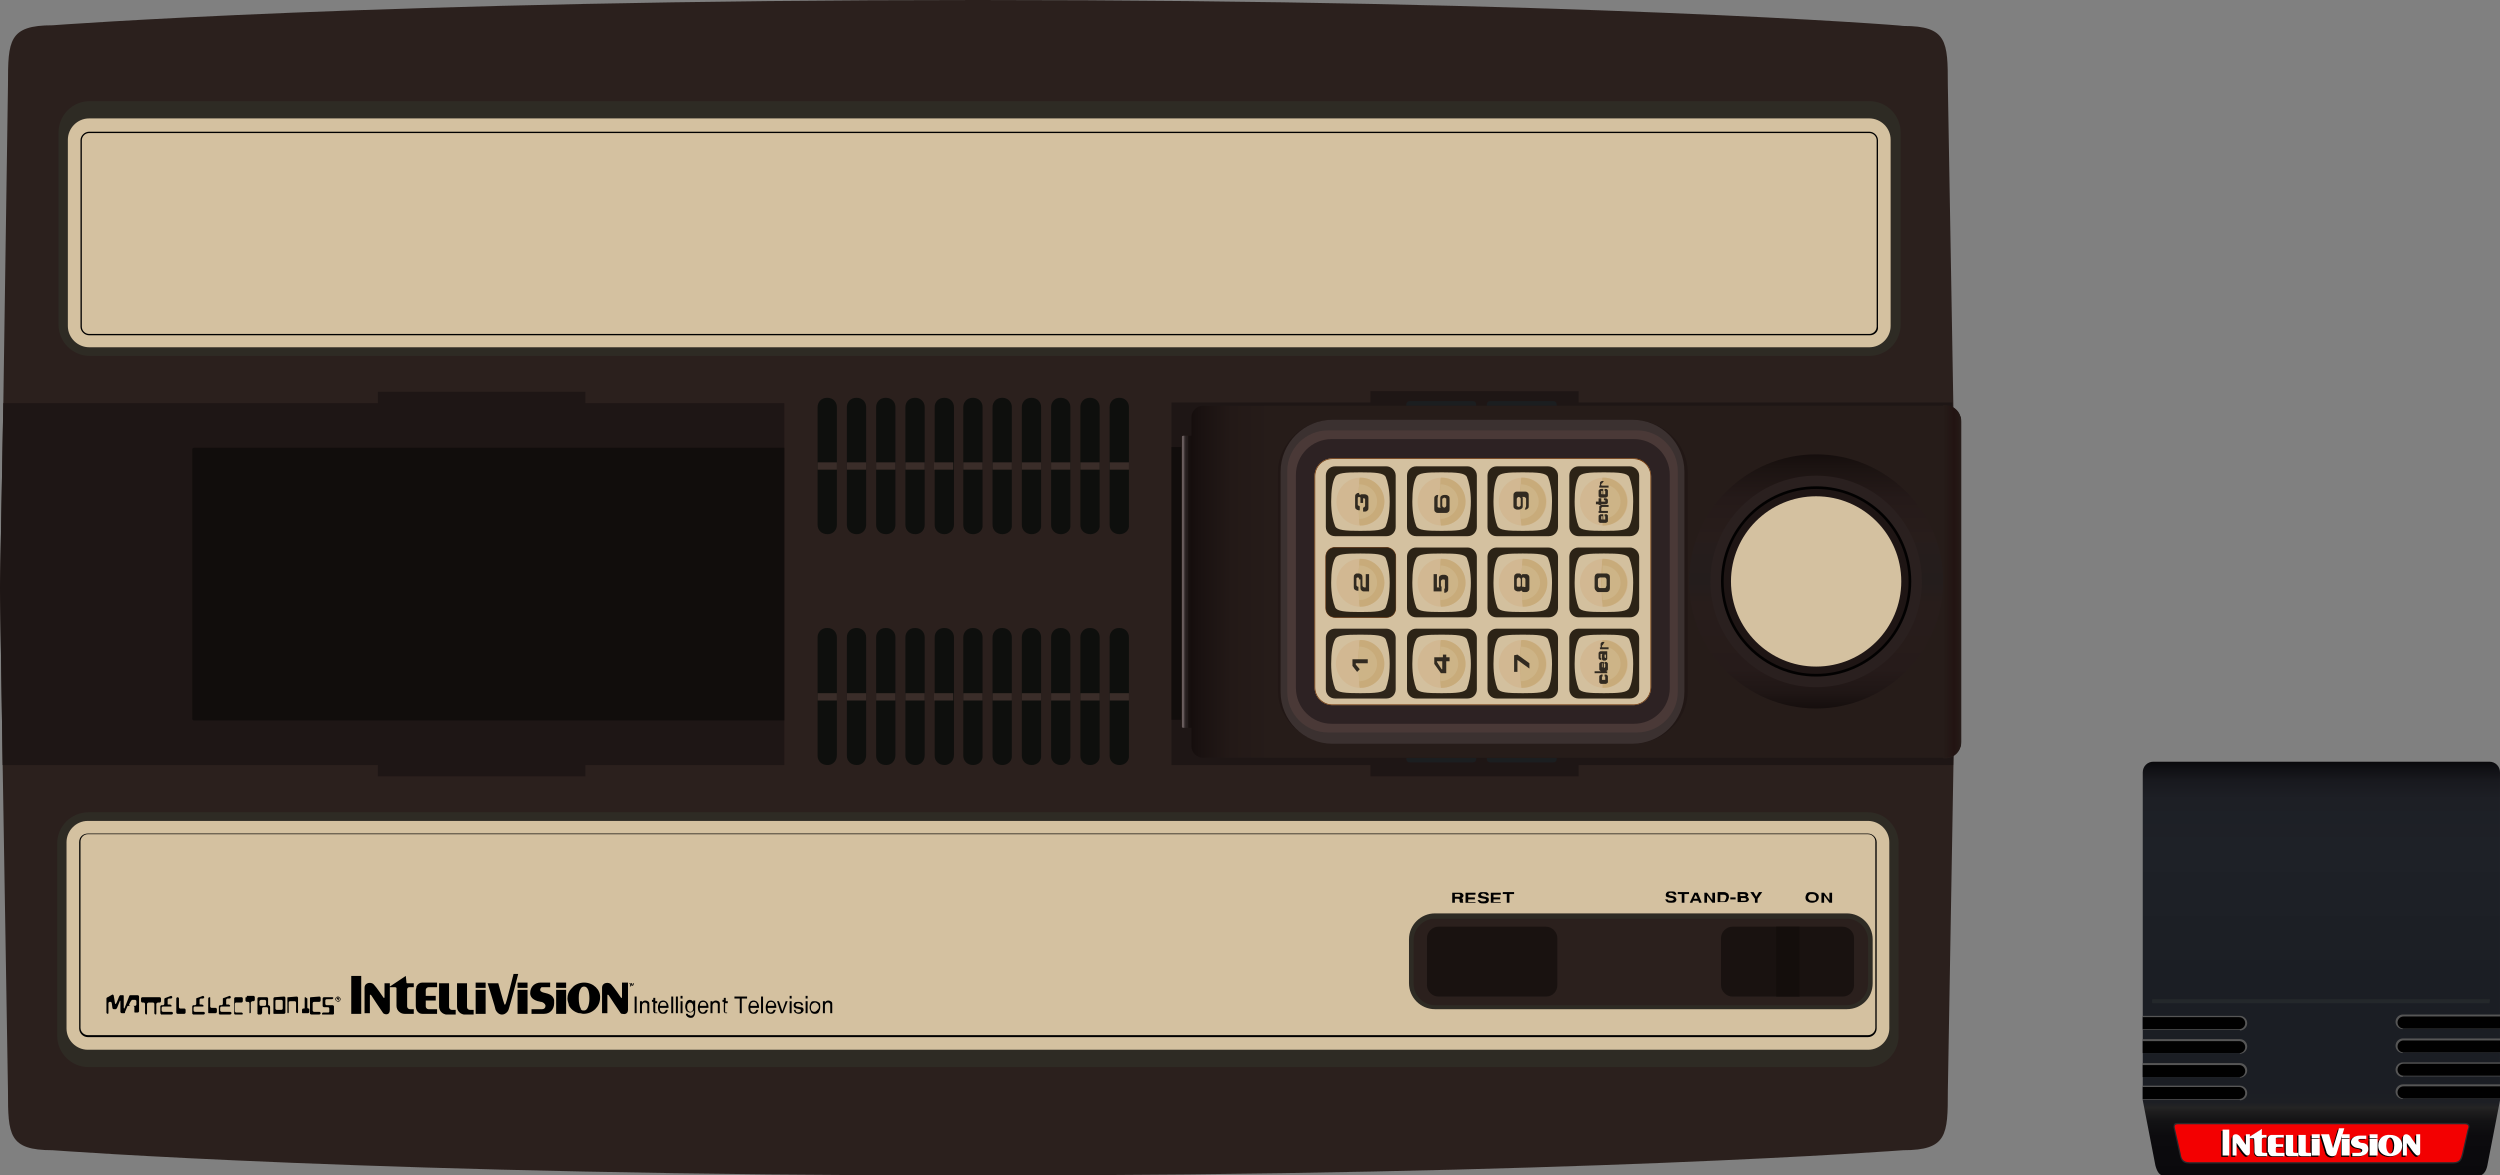 <svg xmlns="http://www.w3.org/2000/svg" viewBox="0 0 375.8 176.7"><rect x="0" y="0" width="375.8" height="176.7" fill="#808080" stroke="none"/><path fill="#2B201D" d="M.4 115l.8 49c0 6.6.1 8.9 6.7 8.9 0 0 50.1 3.8 139.1 3.8s139.1-3.8 139.1-3.8c6.6 0 6.7-2.3 6.7-8.9l1.3-75.6-1.3-75.6c0-6.6-.1-8.9-6.7-8.9C286.1 3.8 236 0 147 0S7.9 3.8 7.9 3.8c-6.6 0-6.7 2.3-6.7 8.9L.5 60.6 0 88.4.4 115z"/><path fill="#2E2B24" d="M8.8 48.8V19.9c0-2.6 2.1-4.7 4.7-4.7H281c2.6 0 4.7 2.1 4.7 4.7v28.9c0 2.6-2.1 4.7-4.7 4.7H13.5c-2.6 0-4.7-2.1-4.7-4.7z"/><path fill="#D4C1A0" d="M13.4 52.2c-1.7 0-3.2-1.4-3.2-3.2V21c0-1.7 1.4-3.2 3.2-3.2H281c1.7 0 3.2 1.4 3.2 3.2v28c0 1.7-1.4 3.2-3.2 3.2H13.4z"/><path d="M281.1 50.4H13.4c-.7 0-1.3-.6-1.3-1.3v-28c0-.7.6-1.3 1.3-1.3H281c.7 0 1.3.6 1.3 1.3v28c.1.7-.5 1.3-1.2 1.3zM13.4 20c-.6 0-1.1.5-1.1 1.1v28c0 .6.5 1.1 1.1 1.1H281c.6 0 1.1-.5 1.1-1.1v-28c0-.6-.5-1.1-1.1-1.1H13.4z"/><path fill="#0E0F0D" d="M124.4 80.3c-.9 0-1.5-.6-1.5-1.4V61.2c0-.8.6-1.4 1.4-1.4h.1c.8 0 1.4.6 1.4 1.4v17.7c0 .8-.6 1.4-1.4 1.4zM128.8 80.3c-.9 0-1.5-.6-1.5-1.4V61.2c0-.8.6-1.4 1.4-1.4h.1c.8 0 1.4.6 1.4 1.4v17.7c0 .8-.6 1.4-1.4 1.4zM133.2 80.3c-.9 0-1.5-.6-1.5-1.4V61.2c0-.8.6-1.4 1.4-1.4h.1c.8 0 1.4.6 1.4 1.4v17.7c0 .8-.6 1.4-1.4 1.4zM137.6 80.3c-.9 0-1.5-.6-1.5-1.4V61.2c0-.8.6-1.4 1.4-1.4h.1c.8 0 1.4.6 1.4 1.4v17.7c0 .8-.6 1.4-1.4 1.4zM142 80.3c-.9 0-1.5-.6-1.5-1.4V61.2c0-.8.6-1.4 1.4-1.4h.1c.8 0 1.4.6 1.4 1.4v17.7c0 .8-.7 1.4-1.4 1.4zM146.3 80.3c-.9 0-1.5-.6-1.5-1.4V61.2c0-.8.6-1.4 1.4-1.4h.1c.8 0 1.4.6 1.4 1.4v17.7c.1.8-.6 1.4-1.4 1.4zM150.7 80.3c-.9 0-1.5-.6-1.5-1.4V61.2c0-.8.6-1.4 1.4-1.4h.1c.8 0 1.4.6 1.4 1.4v17.7c.1.8-.6 1.4-1.4 1.4zM155.1 80.3c-.9 0-1.5-.6-1.5-1.4V61.2c0-.8.6-1.4 1.4-1.4h.1c.8 0 1.4.6 1.4 1.4v17.7c.1.8-.6 1.4-1.4 1.4zM159.5 80.3c-.9 0-1.5-.6-1.5-1.4V61.2c0-.8.6-1.4 1.4-1.4h.1c.8 0 1.4.6 1.4 1.4v17.7c.1.8-.6 1.4-1.4 1.4zM163.9 80.3c-.9 0-1.5-.6-1.5-1.4V61.2c0-.8.6-1.4 1.4-1.4h.1c.8 0 1.4.6 1.4 1.4v17.7c.1.8-.6 1.4-1.4 1.4zM168.3 80.3c-.9 0-1.5-.6-1.5-1.4V61.2c0-.8.6-1.4 1.4-1.4h.1c.8 0 1.4.6 1.4 1.4v17.7c.1.8-.6 1.4-1.4 1.4zM124.4 115c-.9 0-1.5-.6-1.5-1.4V95.8c0-.8.6-1.4 1.4-1.4h.1c.8 0 1.4.6 1.4 1.4v17.7c0 .9-.6 1.5-1.4 1.5zM128.8 115c-.9 0-1.5-.6-1.5-1.4V95.8c0-.8.6-1.4 1.4-1.4h.1c.8 0 1.4.6 1.4 1.4v17.7c0 .9-.6 1.5-1.4 1.5zM133.2 115c-.9 0-1.5-.6-1.5-1.4V95.8c0-.8.6-1.4 1.4-1.4h.1c.8 0 1.4.6 1.4 1.4v17.7c0 .9-.6 1.5-1.4 1.5zM137.6 115c-.9 0-1.5-.6-1.5-1.4V95.8c0-.8.6-1.4 1.4-1.4h.1c.8 0 1.4.6 1.4 1.4v17.7c0 .9-.6 1.5-1.4 1.5zM142 115c-.9 0-1.5-.6-1.5-1.4V95.8c0-.8.6-1.4 1.4-1.4h.1c.8 0 1.4.6 1.4 1.4v17.7c0 .9-.7 1.5-1.4 1.5zM146.3 115c-.9 0-1.5-.6-1.5-1.4V95.8c0-.8.6-1.4 1.4-1.4h.1c.8 0 1.4.6 1.4 1.4v17.7c.1.9-.6 1.5-1.4 1.5zM150.7 115c-.9 0-1.5-.6-1.5-1.4V95.8c0-.8.6-1.4 1.4-1.4h.1c.8 0 1.4.6 1.4 1.4v17.7c.1.9-.6 1.5-1.4 1.5zM155.1 115c-.9 0-1.5-.6-1.5-1.4V95.8c0-.8.6-1.4 1.4-1.4h.1c.8 0 1.4.6 1.4 1.4v17.7c.1.9-.6 1.5-1.4 1.5zM159.5 115c-.9 0-1.5-.6-1.5-1.4V95.8c0-.8.6-1.4 1.4-1.4h.1c.8 0 1.4.6 1.4 1.4v17.7c.1.9-.6 1.5-1.4 1.5zM163.9 115c-.9 0-1.5-.6-1.5-1.4V95.8c0-.8.6-1.4 1.4-1.4h.1c.8 0 1.4.6 1.4 1.4v17.7c.1.9-.6 1.5-1.4 1.5zM168.3 115c-.9 0-1.5-.6-1.5-1.4V95.8c0-.8.6-1.4 1.4-1.4h.1c.8 0 1.4.6 1.4 1.4v17.7c.1.9-.6 1.5-1.4 1.5z"/><g fill="#3A2D29"><path d="M122.9 69.5h2.9v1.1h-2.9zM127.3 69.5h2.9v1.1h-2.9zM131.7 69.5h2.9v1.1h-2.9zM136.1 69.5h2.9v1.1h-2.9zM140.4 69.5h2.9v1.1h-2.9zM144.8 69.5h2.9v1.1h-2.9zM149.2 69.5h2.9v1.1h-2.9zM153.6 69.5h2.9v1.1h-2.9zM158 69.5h2.9v1.1H158zM162.4 69.5h2.9v1.1h-2.9zM166.8 69.5h2.9v1.1h-2.9zM122.9 104.2h2.9v1.1h-2.9zM127.3 104.2h2.9v1.1h-2.9zM131.7 104.2h2.9v1.1h-2.9zM136.1 104.2h2.9v1.1h-2.9zM140.4 104.2h2.9v1.1h-2.9zM144.8 104.2h2.9v1.1h-2.9zM149.2 104.2h2.9v1.1h-2.9zM153.6 104.2h2.9v1.1h-2.9zM158 104.2h2.9v1.1H158zM162.4 104.2h2.9v1.1h-2.9zM166.8 104.2h2.9v1.1h-2.9z"/></g><path fill="#2E2B24" d="M285.4 126.8v28.9c0 2.6-2.1 4.7-4.7 4.7H13.3c-2.6 0-4.7-2.1-4.7-4.7v-28.9c0-2.6 2.1-4.7 4.7-4.7h267.5c2.5 0 4.6 2.1 4.6 4.7z"/><path fill="#D4C1A0" d="M280.8 123.4c1.7 0 3.2 1.4 3.2 3.2v28c0 1.7-1.4 3.2-3.2 3.2H13.2c-1.7 0-3.2-1.4-3.2-3.2v-28c0-1.7 1.4-3.2 3.2-3.2h267.6z"/><path d="M13.2 125.3h267.6c.7 0 1.3.6 1.3 1.3v28c0 .7-.6 1.3-1.3 1.3H13.2c-.7 0-1.3-.6-1.3-1.3v-28c0-.8.6-1.3 1.3-1.3zm267.6 30.3c.6 0 1.1-.5 1.1-1.1v-28c0-.6-.5-1.1-1.1-1.1H13.2c-.6 0-1.1.5-1.1 1.1v28c0 .6.5 1.1 1.1 1.1h267.6z"/><path d="M26.7 149.9c-.1 0-.2.1-.2.2v2.1c0 .1.1.2.2.2h1c.1 0 .2-.1.2-.2v-.4c0-.1-.1-.2-.2-.2h-.6c-.1 0-.2-.1-.2-.2V150c-.1 0-.1-.1-.2-.1zm4.8 0c-.1 0-.1 0 0 0-.1 0-.2.1-.2.2v2.1c0 .1 0 .1.1.1h1c.1 0 .2-.1.2-.2v-.4c0-.1-.1-.2-.2-.2h-.6c-.1 0-.2-.1-.2-.2v-1.4c0 .1 0 0-.1 0zm-15.3 0c-.1 0-.2.1-.2.2v2.1c0 .1.1.2.2.2s.1-.1.1-.2v-1.4c0-.1.1-.2.2-.2h.1c.1 0 .2.1.2.2l.1.7c0 .1.1.2.2.2h.3c.1 0 .1-.1.2-.2l.4-1c0-.1.1-.1.1 0V152.1c0 .1.1.2.2.2h.4c.1 0 .1-.1.1-.2l.3-.7c0-.1.1-.2.2-.2h.7c.1 0 .2.1.2.2v.7c0 .1 0 .1.1.1h.4c.1 0 .2-.1.2-.2v-2.2c0-.1-.1-.2-.2-.2h-1.1c-.1 0-.2.1-.2.2l-.7 1.8s-.1 0-.1-.1v-1.7c0-.1 0-.2-.1-.2h-.4c-.1 0-.1.1-.2.2 0 0-.4 1.1-.5 1.1h-.1c0-.1-.2-1.2-.2-1.2 0-.1-.1-.2-.2-.2l-.7.4zm19.2 0c-.1 0-.2.1-.2.2V152.4l.1.1h1.1c.1 0 .1-.1.1-.1 0-.1-.1-.2-.2-.2h-.8c-.1 0-.2-.1-.2-.2v-1.1c0-.1.1-.2.2-.2h.8c.1 0 .2-.1.2-.2v-.4c0-.1-.1-.2-.2-.2h-.9zm3.5 0c-.1 0-.2.1-.2.2V152.4l.1.1h.4c.1 0 .1-.1.2-.2v-.7c0-.1.1-.2.2-.2h.5c.1 0 .2.1.2.2v.7c0 .1.1.2.2.2s.1-.1.1-.2V151.4c0-.2-.1-.2-.2-.3h-.1v-.1-.9c0-.1-.1-.2-.2-.2h-1.2zm2.4 0c-.1 0-.2.1-.2.2v2.2c0 .1 0 .1.1.1h1.5c.1 0 .2-.1.2-.2V150c0-.1-.1-.2-.2-.2l-1.4.1zm2.1 0h-.1c-.1 0-.1.1-.1.1v2.1c0 .1 0 .2.1.2s.1-.1.1-.2v-1.4c0-.1.1-.2.2-.2h.7c.1 0 .2.1.2.2v1.4c0 .1.1.2.2.2s.1-.1.1-.2V150c0-.1-.1-.2-.2-.2l-1.2.1zm3.4 0c-.1 0-.2 0-.2.1V152.4s.1.1.2.1H48c.1 0 .2-.1.2-.2s-.1-.2-.2-.2h-.8c-.1 0-.2-.1-.2-.2v-1.1c0-.1.1-.2.2-.2h.8c.1 0 .2-.1.2-.2v-.4c0-.1-.1-.2-.2-.2l-1.2.1zm-.9 0c-.1 0-.1 0-.1.1v1.5c0 .1 0 .1-.1.1h-.1c-.1 0-.2.1-.2.2v.4c0 .1 0 .1.1.1H46.3c.1 0 .2-.1.2-.2v-.4c0-.1-.1-.1-.1-.1h-.1l-.1-.1v-1.4c-.2-.1-.2-.2-.3-.2zm-24.5 0c-.1 0-.2.1-.2.2v.4c0 .1.1.2.2.2h.2c.1 0 .2.1.2.2v1.4c0 .1.1.2.2.2s.1-.1.1-.2v-1.4c0-.1.1-.1.2-.2h.7c.1 0 .2.1.2.2v1.4c0 .1.1.2.2.2s.1-.1.1-.2v-1.4c0-.1.1-.1.2-.2h.3c.1 0 .2-.1.2-.2v-.4c0-.1-.1-.2-.2-.2h-2.6zm15.7 0H37c-.1 0-.1.1-.1.1v.4c0 .1.1.2.2.2h.2c.1 0 .2.1.2.2v1.5h.1c.1 0 .1-.1.1-.2v-1.4c0-.1.1-.1.2-.2h.2c.1 0 .2-.1.2-.2v-.4c0-.1-.1-.2-.2-.2h-1v.2zm12.8 0h-1.2c-.1 0-.2.1-.2.2v1.1c0 .1.1.2.2.2h.6c.1 0 .2.1.2.2v.5l-.1.1h-.8c-.1 0-.2.1-.2.2s0 .1.1.1h1.6l.1-.1v-1.1c0-.1-.1-.2-.2-.2h-.9c-.1 0-.2-.1-.2-.2v-.5c0-.1.1-.2.2-.2h.8c.1 0 .2-.1.2-.2s-.1-.1-.2-.1zm-25 .1c-.1 0-.2.1-.2.2v.7c0 .1-.1.2-.2.2h-.2c-.1 0-.2.1-.2.2v1c0 .1.1.1.1.2h1.6c.1 0 .2-.1.2-.2s-.1-.2-.2-.2h-1.3c-.1 0-.2-.1-.2-.2v-.4c0-.1.1-.2.2-.2h1.2c.1 0 .1-.1.1-.1 0-.1-.1-.1-.2-.2h-.3c-.1 0-.1 0-.1-.1v-.6c0-.1.1-.2.2-.2h.3c.1 0 .2-.1.2-.2s-.1-.2-.2-.2l-.8.3zm4.8 0c-.1 0-.1 0-.2.1V150.9c0 .1-.1.2-.2.2h-.2c-.1 0-.2.1-.2.2v1.1s.1 0 .1.1h1.6c.1 0 .2-.1.2-.2s-.1-.2-.2-.2h-1.3c-.1 0-.2-.1-.2-.2v-.4c0-.1.1-.2.2-.2h1.2c.1 0 .1-.1.1-.1 0-.1-.1-.1-.2-.2h-.3c-.1 0-.1 0-.1-.1v-.6c0-.1.1-.2.2-.2h.3c.1 0 .2-.1.2-.2s-.1-.2-.2-.2l-.8.3zm4 0c-.1 0-.1 0-.2.1V150.9c0 .1-.1.2-.2.2h-.2c-.1 0-.2.1-.2.2v1.1l.1.1h1.6c.1 0 .2-.1.2-.2s-.1-.2-.2-.2h-1.3c-.1 0-.2-.1-.2-.2v-.4c0-.1.1-.2.2-.2h1.2c.1 0 .1-.1.1-.1 0-.1-.1-.1-.2-.2h-.3c-.1 0-.1 0-.1-.1v-.6c0-.1.1-.2.2-.2h.3c.1 0 .2-.1.2-.2s-.1-.2-.2-.2l-.8.3zm-13.8.3h.4c.1 0 .2.1.2.2v.5c0 .1-.1.2-.2.2h-.7c-.2 0-.2-.2-.2-.2l.2-.4c.2-.3.2-.3.3-.3zm19.4 0h.5c.1 0 .2.1.2.2v.5c0 .1-.1.2-.2.2h-.6c-.1 0-.2-.1-.2-.2v-.5c.1-.2.2-.2.3-.2zm2.3 0h.7c.1 0 .2.1.2.2v1.1c0 .1-.1.2-.2.2h-.7c-.1 0-.2-.1-.2-.2v-1.1c0-.2.1-.2.2-.2zM77.2 146.4s-1.1 4.4-1.2 4.5c0 .1-.2.2-.2 0-.1-.2-.9-3.1-.9-3.1h-1.6s1.2 3.8 1.2 4c.6 1.2 1.8.7 2-.2.3-.9 1.4-5.2 1.4-5.2h-.7zm-16.2.3l-2.4 1.6v-.5h-.8v2.1c0 .1-.1.2-.2 0 0 0-1-1.5-1.4-1.9-.3-.4-1.4-.4-1.4.5v3.8h.8v-2.7c0-.1.1-.1.2 0 0 0 1.7 2.6 1.8 2.7.2.2 1 .4 1-.5v-3.4h.8c.1 0 .2.1.2.1v2.7c0 .7.6 1.2 1.2 1.2h1.4v-.7h-.6c-.2 0-.4-.2-.4-.4v-2.6c0-.1.1-.3.3-.3h.7v-.6h-1c-.1 0-.1-.1-.1-.1l-.1-1zm-8.2 0v5.7h1.5v-5.7h-1.5zm35 1c-.7 0-1.4.3-1.8.8l-.1.1c-.4.4-.6.9-.6 1.5 0 .3.1.6.2.9v.1c.3.6.8 1 1.5 1.2h.1c.2 0 .4.1.6.1 1.4 0 2.5-1.1 2.5-2.4.1-1.2-1-2.3-2.4-2.3zm-6.5 0c-.9 0-1.6.6-1.6 1.6 0 .9 1 1.2 1.6 1.3.3 0 .7.3.7.6s-.2.5-.5.5h-1.6v.7H81.8c.9 0 1.5-.7 1.5-1.6v-.4-.1c-.2-.7-.7-.9-1.6-1.1 0 0-.5-.1-.5-.4 0-.2.1-.3.2-.4h1.3v-.7h-1.4zm-9.8 0v.8H73v-.8h-1.5zm6.3 0v.8h1.5v-.8h-1.5zm5.8 0v.8h1.5v-.8h-1.5zm-20.1 0c-.4 0-.7.2-.9.6v.1c0 .1-.1.3-.1.5v2.3c0 .7.4 1.2 1 1.2h2.2v-.7h-1.3c-.2 0-.4-.2-.4-.4v-.9h1.5v-.7H64v-.9c0-.2.2-.4.4-.4h1.3v-.7h-2.2zm2.5.1v3.5c0 .1 0 .3.1.4v.1c.2.4.5.6.9.7h1.5v-.7h-.6c-.2 0-.4-.2-.4-.4v-3.6H66zm2.7 0v3.5c0 .7.5 1.1 1 1.2h1.5v-.7h-.6c-.2 0-.4-.2-.4-.4v-3.6h-1.5zm24.8 0v2.1c0 .1-.1.2-.2 0 0 0-1-1.5-1.4-1.9-.3-.4-1.4-.4-1.4.5v3.8h.8v-2.7c0-.1.1-.1.2 0 0 0 1.7 2.6 1.8 2.7 0 0 .1.1.2.1h.1c.3.1.8 0 .8-.6v-4.1h-.9v.1zm-5.7.5c.6 0 .8.8.8 1.8s-.3 1.8-.8 1.8c-.2 0-.3 0-.4-.1l-.1-.1v-.1c-.2-.3-.3-.9-.3-1.5v-.2c0-.6.1-1 .3-1.3.1-.2.3-.3.5-.3zm-16.3.5v3.6H73v-3.6h-1.5zm6.3 0v3.6h1.5v-3.6h-1.5zm5.8 0v3.6h1.5v-3.6h-1.5z"/><g fill-rule="evenodd" clip-rule="evenodd"><path d="M50.7 150.4l-.1-.4h.2c.1 0 .2 0 .2.1s0 .1-.1.1l.1.2h-.1l-.1-.2h-.1v.2zm.1-.3c.1 0 .1 0 .1-.1s0-.1-.1-.1h-.1l.1.2z"/><path d="M50.4 150.2c0-.2.2-.4.4-.4s.4.2.4.4-.2.4-.4.4c-.2-.1-.4-.2-.4-.4zm.4.3c.2 0 .3-.1.3-.3 0-.2-.1-.3-.3-.3-.2 0-.3.1-.3.3 0 .1.1.3.3.3z"/></g><path d="M94.9 147.9h-.1v.4h-.1v-.4h-.1v-.1l.3.1z"/><path d="M95.3 148.2l-.1-.3-.1.3H95l-.1-.3v.3h-.1v-.4h.2l.1.3.1-.3h.1v.4zM95.7 152.3h-.3v-2.5h.3v2.5zM97.6 152.3h-.3V151c0-.1 0-.1-.1-.2s-.2-.1-.3-.1c-.1 0-.3.1-.3.2-.1.1-.1.2-.1.4v1h-.3v-1.8h.3v.2c.1-.2.3-.3.5-.3s.4.1.5.2c.1.1.1.2.1.3v1.4zM98.7 152.3h-.2c-.1 0-.2 0-.2-.1-.1-.1-.1-.1-.1-.2v-1.4H98v-.3h.2v-.3h.3v.5h.3v.3h-.3v1.3c0 .1 0 .1.1.1h.2v.1zM100.5 151.4v.1h-1.3v.1c0 .1 0 .3.1.4s.2.2.3.2c.2 0 .4-.1.5-.4h.3c-.1.4-.3.6-.7.6-.5 0-.8-.3-.8-1 0-.3.1-.5.2-.7.1-.2.3-.3.6-.3.2 0 .4.1.5.2.2.2.3.5.3.8zm-.3-.2c0-.4-.2-.6-.5-.6s-.5.2-.5.6h1zM101.2 152.3h-.3v-2.5h.3v2.5zM101.9 152.3h-.3v-2.5h.3v2.5zM102.6 150.1h-.3v-.4h.3v.4zm0 2.2h-.3v-1.8h.3v1.8zM104.5 152.1c0 .4-.1.6-.3.8-.1.1-.3.1-.4.1-.2 0-.4-.1-.5-.2s-.2-.2-.2-.4h.3c0 .1.1.2.2.2s.2.1.2.1c.3 0 .5-.2.5-.6v-.1-.1c-.2.2-.4.3-.6.3-.2 0-.3-.1-.5-.2-.1-.2-.2-.4-.2-.7 0-.3.1-.5.2-.7.1-.2.3-.3.5-.3s.4.1.5.3v-.2h.3v1.7zm-.3-.7c0-.5-.2-.7-.5-.7-.1 0-.2.1-.3.2-.1.1-.1.3-.1.5s0 .3.1.5c.1.1.2.2.4.2.1 0 .3-.1.3-.2.1-.1.1-.3.1-.5zM106.5 151.4v.1h-1.3v.1c0 .1 0 .3.1.4s.2.2.3.2c.2 0 .4-.1.5-.4h.3c-.1.4-.3.6-.7.6-.5 0-.8-.3-.8-1 0-.3.1-.5.2-.7.1-.2.3-.3.6-.3.2 0 .4.1.5.2.2.2.3.5.3.8zm-.3-.2c0-.4-.2-.6-.5-.6s-.5.2-.5.6h1zM108.2 152.3h-.3V151c0-.1 0-.1-.1-.2s-.2-.1-.3-.1c-.1 0-.3.1-.3.2-.1.1-.1.2-.1.4v1h-.3v-1.8h.3v.2c.1-.2.3-.3.5-.3s.4.1.5.2c.1.1.1.2.1.3v1.4zM109.3 152.3h-.2c-.1 0-.2 0-.2-.1-.1-.1-.1-.1-.1-.2v-1.4h-.2v-.3h.2v-.3h.3v.5h.3v.3h-.4v1.3c0 .1 0 .1.1.1h.2v.1zM112.3 150.1h-.8v2.2h-.3v-2.2h-.8v-.3h1.9v.3zM114.1 151.4v.1h-1.3v.1c0 .1 0 .3.1.4s.2.2.3.2c.2 0 .4-.1.5-.4h.3c-.1.4-.3.6-.7.6-.5 0-.8-.3-.8-1 0-.3.1-.5.2-.7.1-.2.3-.3.6-.3.2 0 .4.1.5.2.2.2.3.5.3.8zm-.3-.2c0-.4-.2-.6-.5-.6s-.5.2-.5.6h1zM114.7 152.3h-.3v-2.5h.3v2.5zM116.7 151.4v.1h-1.3v.1c0 .1 0 .3.1.4s.2.2.3.2c.2 0 .4-.1.5-.4h.3c-.1.4-.3.6-.7.6-.5 0-.8-.3-.8-1 0-.3.1-.5.2-.7.1-.2.3-.3.6-.3.2 0 .4.1.5.2.2.2.3.5.3.8zm-.3-.2c0-.4-.2-.6-.5-.6s-.5.2-.5.6h1zM118.4 150.5l-.7 1.8h-.3l-.6-1.8h.3l.5 1.5.5-1.5h.3zM119 150.1h-.3v-.4h.3v.4zm0 2.2h-.3v-1.8h.3v1.8zM120.8 151.8c0 .2-.1.3-.2.4-.1.1-.3.2-.5.2-.3 0-.4-.1-.6-.2-.1-.1-.1-.2-.2-.4h.3c0 .1 0 .2.1.3.1.1.2.1.3.1.1 0 .2 0 .3-.1.1 0 .1-.1.1-.2s-.1-.2-.2-.2l-.4-.1c-.2 0-.3-.1-.4-.2-.1-.1-.1-.2-.1-.3 0-.2.1-.3.2-.4.1-.1.3-.1.5-.1s.3 0 .5.1c.1.1.2.2.2.4h-.3c0-.2-.1-.3-.4-.3-.1 0-.2 0-.3.1-.1.1-.1.1-.1.2s.1.2.2.2l.5.1c.3 0 .5.1.5.4zM121.4 150.1h-.3v-.4h.3v.4zm0 2.2h-.3v-1.8h.3v1.8zM123.3 151.4c0 .3-.1.5-.2.7-.1.2-.3.3-.6.3s-.5-.1-.6-.3c-.1-.2-.2-.4-.2-.7 0-.3.1-.5.2-.7.1-.2.3-.2.6-.2s.4.1.6.2c.2.1.2.4.2.7zm-.2 0c0-.2-.1-.4-.2-.5-.1-.1-.2-.2-.4-.2-.1 0-.3.1-.4.2-.1.1-.2.3-.2.5s0 .4.1.5c.1.1.2.2.4.2s.3-.1.4-.2c.2-.2.3-.3.3-.5zM125.1 152.3h-.3V151c0-.1 0-.1-.1-.2s-.2-.1-.3-.1c-.1 0-.3.1-.3.2-.1.1-.1.2-.1.4v1h-.3v-1.8h.3v.2c.1-.2.3-.3.5-.3s.4.1.5.2c.1.1.1.2.1.3v1.4z"/><g><path d="M220 135.7h-.5c0-.1-.1-.1-.1-.2v-.2-.1s-.1-.1-.2-.1h-.5v.6h-.4v-1.5h1.2c.1 0 .2 0 .3.1.1.1.2.2.2.3 0 .2-.1.3-.3.4.1.1.2.1.2.2v.4l.1.1zm-.5-1.1c0-.1-.1-.2-.2-.2h-.6v.4h.6c.1 0 .1 0 .2-.1v-.1zM221.9 135.7h-1.6v-1.5h1.5v.3h-1.1v.4h1v.3h-1v.4h1.1v.1zM223.8 135.3c0 .2-.1.3-.2.4-.2.1-.4.1-.6.1-.2 0-.4 0-.6-.1-.1-.1-.2-.2-.3-.4h.4c0 .2.2.2.5.2.1 0 .2 0 .3-.1.1 0 .1-.1.1-.1 0-.1-.1-.2-.3-.2l-.5-.1c-.1 0-.3-.1-.3-.1-.1-.1-.1-.2-.1-.3 0-.2.1-.3.2-.4.1-.1.3-.1.6-.1s.5 0 .6.1c.1.1.2.2.2.4h-.4c0-.1 0-.1-.1-.2-.1 0-.2-.1-.3-.1-.2 0-.4.1-.4.2s.1.1.2.2l.4.1c.2 0 .3.1.4.1.2.1.2.2.2.4zM225.7 135.7h-1.6v-1.5h1.5v.3h-1.1v.4h1v.3h-1v.4h1.1v.1zM227.5 134.4h-.6v1.3h-.4v-1.3h-.6v-.3h1.7v.3z"/></g><g><path d="M252 135.2c0 .2-.1.3-.2.4-.2.1-.4.1-.6.1-.2 0-.4 0-.6-.1-.1-.1-.2-.2-.3-.4h.4c0 .2.2.2.5.2.1 0 .2 0 .3-.1.1 0 .1-.1.1-.1 0-.1-.1-.2-.3-.2l-.5-.1c-.1 0-.3-.1-.3-.1-.1-.1-.1-.2-.1-.3 0-.2.1-.3.2-.4.1-.1.3-.1.6-.1s.5 0 .6.1c.1.1.2.2.2.4h-.4c0-.1 0-.1-.1-.2-.1 0-.2-.1-.3-.1-.2 0-.4.1-.4.2s.1.1.2.2l.4.1c.2 0 .3.1.4.1.1.2.2.3.2.4zM253.8 134.4h-.6v1.3h-.4v-1.3h-.6v-.3h1.7v.3zM255.8 135.7h-.4l-.1-.3h-.8l-.1.3h-.4l.7-1.5h.5l.6 1.5zm-.6-.6l-.3-.6-.3.6h.6zM257.8 135.7h-.4l-.8-1.1v1.1h-.4v-1.5h.4l.8 1.1v-1.1h.4v1.5zM259.9 134.8c0 .2-.1.4-.2.6-.1.2-.3.2-.5.2h-1v-1.5h1c.2 0 .3.1.5.2.1.1.2.3.2.5zm-.4.1c0-.1 0-.2-.1-.3-.1-.1-.2-.1-.3-.1h-.5v1h.4c.1 0 .3 0 .3-.1.1-.2.2-.4.2-.5zM260.9 135.2h-.8v-.3h.8v.3zM262.9 135.2c0 .1-.1.2-.2.3-.1.1-.3.1-.5.1h-1v-1.5h.9c.2 0 .4 0 .5.1s.2.2.2.3c0 .1-.1.2-.2.3.2.1.3.3.3.4zm-.5-.6c0-.1-.1-.2-.3-.2h-.5v.3h.5c.2 0 .3 0 .3-.1zm.1.6c0-.1-.1-.2-.3-.2h-.5v.4h.5c.2 0 .3-.1.3-.2zM264.9 134.1l-.7 1v.6h-.4v-.6l-.7-1h.5l.4.7.4-.7h.5z"/></g><g><path d="M273.4 134.9c0 .2-.1.4-.3.6-.2.1-.4.2-.7.2-.3 0-.6-.1-.7-.2-.2-.1-.3-.3-.3-.6 0-.2.1-.4.2-.6.2-.2.4-.2.8-.2.3 0 .6.1.7.2.3.2.3.4.3.6zm-.4 0c0-.2-.1-.3-.2-.4-.1-.1-.3-.1-.4-.1-.2 0-.3 0-.4.1s-.2.2-.2.4.1.3.2.4c.1.1.3.1.5.1s.3 0 .4-.1c.1-.1.1-.2.1-.4zM275.4 135.7h-.4l-.8-1.1v1.1h-.4v-1.5h.4l.8 1.1v-1.1h.4v1.5z"/></g><path fill="#2E2B24" d="M277.6 151.7h-61.9c-2.2 0-3.9-1.8-3.9-3.9v-6.6c0-2.2 1.8-3.9 3.9-3.9h61.9c2.2 0 3.9 1.8 3.9 3.9v6.6c0 2.2-1.7 3.9-3.9 3.9z"/><path fill="#2B201D" d="M215.7 138.1c-1.7 0-3.2 1.4-3.2 3.2v6.6c0 1.7 1.4 3.2 3.2 3.2h61.9c1.7 0 3.2-1.4 3.2-3.2v-6.6c0-1.7-1.4-3.2-3.2-3.2h-61.9z"/><path fill="#191210" d="M232.4 149.8h-16.2c-.9 0-1.7-.8-1.7-1.7V141c0-.9.8-1.7 1.7-1.7h16.2c.9 0 1.7.8 1.7 1.7v7.1c0 .9-.7 1.7-1.7 1.7zM277 149.8h-16.6c-.9 0-1.7-.8-1.7-1.7V141c0-.9.8-1.7 1.7-1.7H277c.9 0 1.7.8 1.7 1.7v7.1c0 .9-.7 1.7-1.7 1.7z"/><path fill="#140E0C" d="M267 139.3h3.5v10.5H267z"/><path fill="#1E1615" d="M.5 60.6h56.3v-1.7H88v1.7h29.9V115H88v1.7H56.8V115H.4L0 88.4z"/><path fill="#110D0C" d="M29.2 108.3h88.7v-41H29.2c-.2 0-.3.1-.3.3V108c0 .2.1.3.3.3z"/><path fill="#1E1615" d="M293.5 60.5h-56.2v-1.7H206v1.7h-29.9V115H206v1.7h31.3V115h56.3l.4-26.7z"/><path fill="#110D0C" d="M264.8 108.2h-88.7v-41h88.7c.2 0 .3.1.3.3V108c0 .1-.1.2-.3.2z"/><g><path fill="#1B1E20" d="M221.9 113.9v.2c0 .3-.2.5-.5.5h-9.5c-.3 0-.5-.2-.5-.5v-.2h10.5zM234 113.9v.2c0 .3-.2.5-.5.5H224c-.3 0-.5-.2-.5-.5v-.2H234zM211.4 61v-.2c0-.3.2-.5.5-.5h9.5c.3 0 .5.2.5.5v.2h-10.5zM223.5 61v-.2c0-.3.2-.5.5-.5h9.5c.3 0 .5.2.5.5v.2h-10.5z"/><linearGradient id="a" gradientUnits="userSpaceOnUse" x1="448.068" y1="4.633" x2="448.068" y2="-112.556" gradientTransform="rotate(-90 412.808 122.689)"><stop offset=".031" stop-color="#261c19"/><stop offset=".156" stop-color="#261c19"/><stop offset=".885" stop-color="#261c19"/><stop offset=".936" stop-color="#231917"/><stop offset=".977" stop-color="#191110"/><stop offset=".987" stop-color="#150e0d"/><stop offset=".988" stop-color="#1d1513"/><stop offset=".991" stop-color="#241a18"/><stop offset="1" stop-color="#261c19"/></linearGradient><path fill="url(#a)" d="M292.1 113.9H180.8c-.9 0-1.7-.8-1.7-1.7v-2.8h-1.2c-.2 0-.3-.1-.3-.3V65.8c0-.2.1-.3.3-.3h1.2v-2.8c0-.9.8-1.7 1.7-1.7h111.6c1.1 0 2 .7 2.3 1.7.1.2.1.4.1.7v48.2c0 .2 0 .5-.1.7-.3 1-1.2 1.7-2.3 1.7h-.3z"/><linearGradient id="b" gradientUnits="userSpaceOnUse" x1="428.943" y1="-17.155" x2="467.194" y2="-17.155" gradientTransform="rotate(-90 412.808 122.689)"><stop offset="0" stop-color="#150e0d"/><stop offset=".061" stop-color="#1f1615"/><stop offset=".156" stop-color="#261b1a"/><stop offset=".413" stop-color="#281d1b"/><stop offset=".498" stop-color="#241d1c"/><stop offset=".645" stop-color="#261d1c"/><stop offset=".669" stop-color="#281d1b"/><stop offset=".827" stop-color="#251a19"/><stop offset=".954" stop-color="#1b1311"/><stop offset="1" stop-color="#150e0d"/></linearGradient><circle fill="url(#b)" cx="273" cy="87.4" r="19.1"/><circle fill="#2A201F" cx="273" cy="87.4" r="15.9"/><circle fill="#020101" cx="273" cy="87.4" r="14.3"/><circle fill="#1E1514" cx="273" cy="87.4" r="13.9"/><path fill="#211715" d="M200.3 111.7c-4.3 0-8.2-3.5-8.2-7.8v-33c0-4.3 3.9-7.8 8.2-7.8M245.5 63.1c4.3 0 8.2 3.5 8.2 7.8V104c0 4.3-3.9 7.8-8.2 7.8"/><path fill="#3B3130" d="M200.3 63.1c-4.3 0-7.8 3.5-7.8 7.8V104c0 4.3 3.5 7.8 7.8 7.8h45.1c4.3 0 7.8-3.5 7.8-7.8V70.9c0-4.3-3.5-7.8-7.8-7.8h-45.1z"/><path fill="#4A3937" d="M252.2 70.8V104c0 3.4-2.8 6.1-6.1 6.1h-46.5c-3.4 0-6.1-2.8-6.1-6.1V70.8c0-3.4 2.8-6.1 6.1-6.1h46.5c3.4 0 6.1 2.8 6.1 6.1z"/><path fill="#2D2223" d="M251 71.4v32c0 3-2.4 5.4-5.4 5.4h-45.4c-3 0-5.4-2.4-5.4-5.4v-32c0-3 2.4-5.4 5.4-5.4h45.4c3 0 5.4 2.4 5.4 5.4z"/><path fill="#D4C1A0" d="M248.2 71.6v31.7c0 1.5-1.2 2.7-2.7 2.7h-45.2c-1.5 0-2.7-1.2-2.7-2.7V71.6c0-1.5 1.2-2.7 2.7-2.7h45.2c1.5 0 2.7 1.2 2.7 2.7z"/><path fill="#682C00" d="M248.2 71.6v31.7c0 1.5-1.2 2.7-2.7 2.7h-45.2c-1.5 0-2.7-1.2-2.7-2.7V71.6c0-1.5 1.2-2.7 2.7-2.7h45.2c1.5-.1 2.7 1.2 2.7 2.7zm-50.5 31.7c0 1.5 1.2 2.6 2.6 2.6h45.2c1.5 0 2.6-1.2 2.6-2.6V71.6c0-1.5-1.2-2.6-2.6-2.6h-45.2c-1.5 0-2.6 1.2-2.6 2.6v31.7z"/><path fill="#2E251A" d="M209.8 95.9v7.7c0 .8-.6 1.4-1.4 1.4h-7.7c-.8 0-1.4-.6-1.4-1.4v-7.7c0-.8.6-1.4 1.4-1.4h7.7c.7 0 1.4.6 1.4 1.4z"/><path fill="#D3C09E" d="M208.9 99.8c0-1.7-.3-3-.6-3.7-.3-.6-1.5-.7-3.8-.7s-3.5.1-3.8.7c-.4.7-.6 2-.6 3.7 0 1.7.3 3 .6 3.7.3.6 1.5.7 3.8.7s3.5-.1 3.8-.7c.3-.7.6-2 .6-3.7z"/><path fill="#D2B892" d="M204.3 103.4h.1c2 0 3.6-1.6 3.6-3.6s-1.6-3.6-3.6-3.6h-.1c-1.9.1-3.5 1.7-3.5 3.6.1 1.9 1.6 3.5 3.5 3.6z"/><path fill="none" stroke="#682C00" stroke-width=".113" stroke-miterlimit="10" d="M209.8 83.7v7.7c0 .8-.6 1.4-1.4 1.4h-7.7c-.8 0-1.4-.6-1.4-1.4v-7.7c0-.8.6-1.4 1.4-1.4h7.7c.7 0 1.4.6 1.4 1.4z"/><path fill="#2C2316" d="M209.8 83.7v7.7c0 .8-.6 1.4-1.4 1.4h-7.7c-.8 0-1.4-.6-1.4-1.4v-7.7c0-.8.6-1.4 1.4-1.4h7.7c.7 0 1.4.6 1.4 1.4z"/><path fill="#D3C09E" d="M208.9 87.6c0-1.7-.3-3-.6-3.7-.3-.6-1.5-.7-3.8-.7s-3.5.1-3.8.7c-.4.7-.6 2-.6 3.7 0 1.7.3 3 .6 3.7.3.6 1.5.7 3.8.7s3.5-.1 3.8-.7c.3-.7.6-2 .6-3.7z"/><circle fill="#D2B892" cx="204.5" cy="87.6" r="3.6"/><path fill="#2C2316" d="M209.8 71.5v7.7c0 .8-.6 1.4-1.4 1.4h-7.7c-.8 0-1.4-.6-1.4-1.4v-7.7c0-.8.6-1.4 1.4-1.4h7.7c.7 0 1.4.6 1.4 1.4z"/><path fill="#D3C09E" d="M208.9 75.4c0-1.7-.3-3-.6-3.7-.3-.6-1.5-.7-3.8-.7s-3.5.1-3.8.7c-.4.7-.6 2-.6 3.7 0 1.7.3 3 .6 3.7.3.6 1.5.7 3.8.7s3.5-.1 3.8-.7c.3-.7.6-2 .6-3.7z"/><circle fill="#D2B892" cx="204.5" cy="75.4" r="3.6"/><path fill="#2C2316" d="M222 95.9v7.7c0 .8-.6 1.4-1.4 1.4h-7.7c-.8 0-1.4-.6-1.4-1.4v-7.7c0-.8.6-1.4 1.4-1.4h7.7c.7 0 1.4.6 1.4 1.4z"/><path fill="#D3C09E" d="M221.1 99.8c0-1.7-.3-3-.6-3.7-.3-.6-1.5-.7-3.8-.7s-3.5.1-3.8.7c-.4.7-.6 2-.6 3.7 0 1.7.3 3 .6 3.7.3.6 1.5.7 3.8.7s3.5-.1 3.8-.7c.3-.7.6-2 .6-3.7z"/><circle fill="#D2B892" cx="216.7" cy="99.8" r="3.6"/><path fill="#2C2316" d="M222 83.7v7.7c0 .8-.6 1.4-1.4 1.4h-7.7c-.8 0-1.4-.6-1.4-1.4v-7.7c0-.8.6-1.4 1.4-1.4h7.7c.7 0 1.4.6 1.4 1.4z"/><path fill="#D3C09E" d="M221.1 87.6c0-1.7-.3-3-.6-3.7-.3-.6-1.5-.7-3.8-.7s-3.5.1-3.8.7c-.4.7-.6 2-.6 3.7 0 1.7.3 3 .6 3.7.3.6 1.5.7 3.8.7s3.5-.1 3.8-.7c.3-.7.6-2 .6-3.7z"/><circle fill="#D2B892" cx="216.7" cy="87.6" r="3.6"/><path fill="#2C2316" d="M222 71.5v7.7c0 .8-.6 1.4-1.4 1.4h-7.7c-.8 0-1.4-.6-1.4-1.4v-7.7c0-.8.6-1.4 1.4-1.4h7.7c.7 0 1.4.6 1.4 1.4z"/><path fill="#D3C09E" d="M221.1 75.4c0-1.7-.3-3-.6-3.7-.3-.6-1.5-.7-3.8-.7s-3.5.1-3.8.7c-.4.7-.6 2-.6 3.7 0 1.7.3 3 .6 3.7.3.6 1.5.7 3.8.7s3.5-.1 3.8-.7c.3-.7.6-2 .6-3.7z"/><circle fill="#D2B892" cx="216.7" cy="75.4" r="3.6"/><path fill="#2C2316" d="M234.2 95.9v7.7c0 .8-.6 1.4-1.4 1.4H225c-.8 0-1.4-.6-1.4-1.4v-7.7c0-.8.6-1.4 1.4-1.4h7.7c.8 0 1.5.6 1.5 1.4z"/><path fill="#D3C09E" d="M233.3 99.8c0-1.7-.3-3-.6-3.7-.3-.6-1.5-.7-3.8-.7s-3.5.1-3.8.7c-.4.7-.6 2-.6 3.7 0 1.7.3 3 .6 3.7.3.6 1.5.7 3.8.7s3.5-.1 3.8-.7c.4-.7.6-2 .6-3.7z"/><circle fill="#D2B892" cx="228.9" cy="99.8" r="3.6"/><path fill="#2C2316" d="M234.2 83.7v7.7c0 .8-.6 1.4-1.4 1.4H225c-.8 0-1.4-.6-1.4-1.4v-7.7c0-.8.6-1.4 1.4-1.4h7.7c.8 0 1.5.6 1.5 1.4z"/><path fill="#D3C09E" d="M233.3 87.6c0-1.7-.3-3-.6-3.7-.3-.6-1.5-.7-3.8-.7s-3.5.1-3.8.7c-.4.7-.6 2-.6 3.7 0 1.7.3 3 .6 3.7.3.6 1.5.7 3.8.7s3.5-.1 3.8-.7c.4-.7.6-2 .6-3.7z"/><circle fill="#D2B892" cx="228.9" cy="87.6" r="3.6"/><path fill="#2C2316" d="M234.2 71.5v7.7c0 .8-.6 1.4-1.4 1.4H225c-.8 0-1.4-.6-1.4-1.4v-7.7c0-.8.6-1.4 1.4-1.4h7.7c.8 0 1.5.6 1.5 1.4z"/><path fill="#D3C09E" d="M233.3 75.4c0-1.7-.3-3-.6-3.7-.3-.6-1.5-.7-3.8-.7s-3.5.1-3.8.7c-.4.7-.6 2-.6 3.7 0 1.7.3 3 .6 3.7.3.6 1.5.7 3.8.7s3.5-.1 3.8-.7c.4-.7.6-2 .6-3.7z"/><circle fill="#D2B892" cx="228.9" cy="75.4" r="3.6"/><path fill="#2C2316" d="M246.4 95.9v7.7c0 .8-.6 1.4-1.4 1.4h-7.7c-.8 0-1.4-.6-1.4-1.4v-7.7c0-.8.6-1.4 1.4-1.4h7.7c.7 0 1.4.6 1.4 1.4z"/><path fill="#D3C09E" d="M245.5 99.8c0-1.7-.3-3-.6-3.7-.3-.6-1.5-.7-3.8-.7s-3.5.1-3.8.7c-.4.7-.6 2-.6 3.7 0 1.7.3 3 .6 3.7.3.6 1.5.7 3.8.7s3.5-.1 3.8-.7c.4-.7.6-2 .6-3.7z"/><circle fill="#D2B892" cx="241.1" cy="99.8" r="3.6"/><path fill="#2C2316" d="M246.4 83.7v7.7c0 .8-.6 1.4-1.4 1.4h-7.7c-.8 0-1.4-.6-1.4-1.4v-7.7c0-.8.6-1.4 1.4-1.4h7.7c.7 0 1.4.6 1.4 1.4z"/><path fill="#D3C09E" d="M245.5 87.6c0-1.7-.3-3-.6-3.7-.3-.6-1.5-.7-3.8-.7s-3.5.1-3.8.7c-.4.7-.6 2-.6 3.7 0 1.7.3 3 .6 3.7.3.6 1.5.7 3.8.7s3.5-.1 3.8-.7c.4-.7.6-2 .6-3.7z"/><circle fill="#D2B892" cx="241.1" cy="87.6" r="3.6"/><path fill="#2C2316" d="M246.4 71.5v7.7c0 .8-.6 1.4-1.4 1.4h-7.7c-.8 0-1.4-.6-1.4-1.4v-7.7c0-.8.6-1.4 1.4-1.4h7.7c.7 0 1.4.6 1.4 1.4z"/><path fill="#D3C09E" d="M245.5 75.4c0-1.7-.3-3-.6-3.7-.3-.6-1.5-.7-3.8-.7s-3.5.1-3.8.7c-.4.7-.6 2-.6 3.7 0 1.7.3 3 .6 3.7.3.6 1.5.7 3.8.7s3.5-.1 3.8-.7c.4-.7.6-2 .6-3.7z"/><circle fill="#D2B892" cx="241.1" cy="75.4" r="3.6"/><path fill="#C8AB7A" d="M204.3 102.4c0-.9-.1-2.2-.1-2.6 0-.5 0-1.7.1-2.6 0-.4 0-.8.1-1h.1c2 0 3.6 1.6 3.6 3.6s-1.6 3.6-3.6 3.6h-.1c-.1-.2-.1-.6-.1-1z"/><path fill="#CDB487" d="M204.3 102.4c1.5 0 2.7-1.2 2.7-2.6 0-1.5-1.2-2.6-2.7-2.6 0 .9-.1 2.2-.1 2.6 0 .4 0 1.7.1 2.6"/><path fill="#312A20" d="M203.3 100.1v-1h2.3v.6h-1.8v.2l.6.7-.4.4-.7-.9z"/><path fill="#C8AB7A" d="M204.3 90.2c0-.9-.1-2.2-.1-2.6 0-.5 0-1.7.1-2.6 0-.4 0-.8.1-1h.1c2 0 3.6 1.6 3.6 3.6s-1.6 3.6-3.6 3.6h-.1c-.1-.2-.1-.6-.1-1z"/><path fill="#CDB487" d="M204.3 90.2c1.5 0 2.7-1.2 2.7-2.6 0-1.5-1.2-2.6-2.7-2.6 0 .9-.1 2.2-.1 2.6 0 .4 0 1.7.1 2.6"/><path fill="#312A20" d="M204.3 87.1v-.2s-.1-.1-.2-.1-.1 0-.2.1v1c0 .1 0 .2.1.2 0 .1.1.1.2.1v.6h-.2c-.1 0-.3-.1-.4-.2-.1-.1-.1-.3-.1-.4v-1.4c0-.2 0-.3.1-.4.1-.1.2-.2.4-.2h.2c.2 0 .4.1.5.2.1.1.1.3.1.4V88c0 .1 0 .1.1.2 0 0 .1.1.2.1h.2v-2h.5v2.6h-.8c-.2 0-.3-.1-.4-.2-.1-.1-.1-.3-.1-.5v-1.1z"/><path fill="#C8AB7A" d="M204.3 78c0-.9-.1-2.2-.1-2.6 0-.5 0-1.7.1-2.6 0-.4 0-.8.1-1h.1c2 0 3.6 1.6 3.6 3.6s-1.6 3.6-3.6 3.6h-.1c-.1-.2-.1-.6-.1-1z"/><path fill="#CDB487" d="M204.3 78c1.5 0 2.7-1.2 2.7-2.6 0-1.5-1.2-2.6-2.7-2.6 0 .9-.1 2.2-.1 2.6 0 .4 0 1.7.1 2.6"/><path fill="#312A20" d="M204.3 74.3c.1 0 .1.1.2.1 0-.1.1-.1.2-.1h.5c.1 0 .3.1.4.2.1.1.1.3.1.4v1.4c0 .2 0 .3-.1.4-.1.1-.2.2-.4.2h-.3v-.6c.1 0 .1 0 .2-.1s.1-.1.1-.2v-.8-.2s-.1-.1-.2-.1h-.1v.7h-.4V75v-.2s-.1-.1-.2-.1-.1 0-.2.1v1c0 .1 0 .2.1.2s.1.1.2.1v.6h-.2c-.1 0-.3-.1-.4-.2-.1-.1-.1-.3-.1-.4v-1.4c0-.2 0-.3.1-.4s.2-.2.4-.2h.2c-.2.1-.1.1-.1.2z"/><path fill="#C8AB7A" d="M216.5 102.4c0-.9-.1-2.2-.1-2.6 0-.5 0-1.7.1-2.6 0-.4 0-.8.1-1h.1c2 0 3.6 1.6 3.6 3.6s-1.6 3.6-3.6 3.6h-.1c0-.2-.1-.6-.1-1z"/><path fill="#CDB487" d="M216.5 102.4c1.5 0 2.7-1.2 2.7-2.6 0-1.5-1.2-2.6-2.7-2.6 0 .9-.1 2.2-.1 2.6 0 .4.1 1.7.1 2.6"/><path fill="#312A20" d="M216.6 101.2l-1-1.4v-1h1.3v-.4h.5v.4h.5v.6h-.5v1.8h-.8zm.2-1.8h-.8v.1l.7 1.1h.1v-1.2z"/><path fill="#C8AB7A" d="M216.5 90.2c0-.9-.1-2.2-.1-2.6s0-1.7.1-2.6c0-.4 0-.8.1-1h.1c2 0 3.6 1.6 3.6 3.6s-1.6 3.6-3.6 3.6h-.1c-.1-.2-.1-.6-.1-1z"/><path fill="#CDB487" d="M216.5 90.2c1.5 0 2.7-1.2 2.7-2.6S218 85 216.5 85c0 .9-.1 2.2-.1 2.6s0 1.7.1 2.6"/><path fill="#312A20" d="M216.9 88.9h-1.4v-2.6h.5v2h.4l-.1-.1V87c0-.2 0-.3.1-.4.1-.1.3-.2.5-.2h.3c.1 0 .3.1.4.2.1.1.1.3.1.4v1.4c0 .2 0 .4-.1.5-.1.1-.2.2-.4.2h-.1v-.6s.1 0 .1-.1v-1.1c0-.1 0-.1-.1-.2h-.2c-.1 0-.1 0-.2.1l-.1.1V88.1l.1.1v.7z"/><path fill="#C8AB7A" d="M216.5 78c0-.9-.1-2.2-.1-2.6 0-.5 0-1.7.1-2.6 0-.4 0-.8.1-1h.1c2 0 3.6 1.6 3.6 3.6s-1.6 3.6-3.6 3.6h-.1c0-.2-.1-.6-.1-1z"/><path fill="#CDB487" d="M216.5 78c1.5 0 2.7-1.2 2.7-2.6 0-1.5-1.2-2.6-2.7-2.6 0 .9-.1 2.2-.1 2.6 0 .4.1 1.7.1 2.6"/><path fill="#312A20" d="M216.1 74.9v1.3s.1.1.2.1h.3l-.1-.1V75c0-.2 0-.3.1-.4.1-.1.3-.2.5-.2h.3c.1 0 .3.1.4.2.1.1.1.3.1.4v1.4c0 .2 0 .4-.1.5-.1.1-.2.2-.4.2h-1.3c-.2 0-.3-.1-.4-.2-.1-.1-.1-.3-.1-.5V75c0-.2 0-.3.1-.4.1-.1.2-.2.4-.2h.1l-.1.5zm.8 0l-.1.1v1c0 .1 0 .1.1.2 0 0 .1.1.2.1s.1 0 .2-.1c0 0 .1-.1.1-.2v-1c0-.1 0-.1-.1-.1 0 0-.1-.1-.2-.1s-.1.1-.2.1z"/><path fill="#C8AB7A" d="M228.6 102.4c0-.9-.1-2.2-.1-2.6 0-.5 0-1.7.1-2.6 0-.4 0-.8.1-1h.1c2 0 3.6 1.6 3.6 3.6s-1.6 3.6-3.6 3.6h-.1c0-.2-.1-.6-.1-1z"/><path fill="#CDB487" d="M228.6 102.4c1.5 0 2.7-1.2 2.7-2.6 0-1.5-1.2-2.6-2.7-2.6 0 .9-.1 2.2-.1 2.6.1.4.1 1.7.1 2.6"/><path fill="#312A20" d="M227.6 98.5l.5-.1 1.8 1.3v.8l-1.8-1.3v1.8h-.5v-2.5z"/><path fill="#C8AB7A" d="M228.8 90.2c0-.9-.1-2.2-.1-2.6 0-.5 0-1.7.1-2.6 0-.4 0-.8.1-1h.1c2 0 3.6 1.6 3.6 3.6s-1.6 3.6-3.6 3.6h-.1c0-.2-.1-.6-.1-1z"/><path fill="#CDB487" d="M228.8 90.2c1.5 0 2.7-1.2 2.7-2.6 0-1.5-1.2-2.6-2.7-2.6 0 .9-.1 2.2-.1 2.6 0 .4.1 1.7.1 2.6"/><path fill="#312A20" d="M228.6 88.8c-.1.1-.1.1-.2.1h-.3c-.1 0-.3-.1-.4-.2-.1-.1-.1-.3-.1-.4v-1.4c0-.2 0-.4.1-.5.1-.1.2-.2.4-.2h.2c.1 0 .2 0 .3.1 0 0 .1.1.1.2.1-.1.1-.2.2-.2h.5c.2 0 .3.1.4.2.1.1.1.3.1.5v1.4c0 .2 0 .3-.1.4-.1.1-.2.2-.4.2h-.3c-.1 0-.2 0-.3-.1 0 0 0-.1-.1-.1 0-.1 0 0-.1 0zm.7-.6v-1.1c0-.1 0-.1-.1-.2 0 0-.1-.1-.2-.1s-.1 0-.2.1v1.3h.2c.3.1.3 0 .3 0zm-.7-.2v-.9c0-.1 0-.1-.1-.2 0 0-.1-.1-.2-.1s-.1 0-.2.1c0 0-.1.1-.1.2v.9c0 .1 0 .1.1.2h.2c.2 0 .3 0 .3-.2z"/><path fill="#C8AB7A" d="M228.6 78c0-.9-.1-2.2-.1-2.6 0-.5 0-1.7.1-2.6 0-.4 0-.8.1-1h.1c2 0 3.6 1.6 3.6 3.6s-1.6 3.6-3.6 3.6h-.1c0-.2-.1-.6-.1-1z"/><path fill="#CDB487" d="M228.6 78c1.5 0 2.7-1.2 2.7-2.6 0-1.5-1.2-2.6-2.7-2.6 0 .9-.1 2.2-.1 2.6.1.4.1 1.7.1 2.6"/><path fill="#312A20" d="M229.4 76.1V75c0-.1 0-.1-.1-.2 0 0-.1-.1-.2-.1h-.3l.1.1V76c0 .2 0 .3-.1.4-.1.1-.3.2-.5.2h-.3c-.1 0-.3-.1-.4-.2-.1-.1-.1-.3-.1-.4v-1.4c0-.2 0-.4.1-.5.1-.1.2-.2.4-.2h1.3c.2 0 .3.1.4.2.1.1.1.3.1.5V76c0 .2 0 .3-.1.4-.1.1-.2.2-.4.2h-.1l.2-.5c-.1 0-.1 0 0 0zm-.9 0l.1-.1v-1c0-.1 0-.1-.1-.2 0 0-.1-.1-.2-.1s-.1 0-.2.1c0 0-.1.1-.1.2v1c0 .1 0 .1.1.1 0 0 .1.1.2.1s.2-.1.2-.1z"/><path fill="#C8AB7A" d="M240.8 102.4c0-.9-.1-2.2-.1-2.6 0-.5 0-1.7.1-2.6 0-.4 0-.8.1-1h.1c2 0 3.6 1.6 3.6 3.6s-1.6 3.6-3.6 3.6h-.1c0-.2 0-.6-.1-1z"/><path fill="#CDB487" d="M240.9 102.4c1.5 0 2.7-1.2 2.7-2.6 0-1.5-1.2-2.6-2.7-2.6 0 .9-.1 2.2-.1 2.6 0 .4 0 1.7.1 2.6"/><path fill="#312A20" d="M241.2 101.4h.2c.1 0 .1 0 .2.1s.1.1.1.2v.8c0 .1 0 .1-.1.2-.1 0-.1.1-.2.1h-.7c-.1 0-.1 0-.2-.1s-.1-.1-.1-.2v-.8c0-.1 0-.1.1-.2.1 0 .1-.1.2-.1h.2v.3h-.1v.5h.5v-.4-.1h-.1v-.3zM239.7 100.9h1.9v.3h-1.9v-.3zM241.2 100.3s.1 0 0 0c.1 0 .1-.1.1-.1v-.3-.1h-.1v-.3h.2c.1 0 .1 0 .2.1s.1.1.1.2v.8c0 .1 0 .1-.1.2-.1 0-.1.1-.2.1h-.7c-.1 0-.1 0-.2-.1s-.1-.1-.1-.2v-.8c0-.1 0-.1.1-.2.1 0 .1-.1.2-.1h.4v.9h.1zm-.3-.6h-.1v.6h.1v-.6zM241.6 98.4v.6c0 .1 0 .1-.1.2-.1 0-.1.1-.2.1h-.2c-.1 0-.2 0-.2-.1-.1 0-.1-.1-.1-.2v-.5-.1l.1-.1h-.2-.1v.6h.1v.3h-.1c-.1 0-.1 0-.2-.1s-.1-.1-.1-.2v-.7c0-.1 0-.1.1-.2s.1-.1.2-.1h1v.5l-.1-.1c.1 0 .1.1.1.1zm-.4.4s0 .1 0 0l.1.1h.1v-.4-.1h-.1-.1v.4zM240.9 97c-.1 0-.1 0-.1.1v.1s0 .1.1.1H241.8v.3h-1.3v-.3h.2l-.1-.1v-.4c0-.1 0-.1.1-.2s.1-.1.2-.1h.3l-.3.5z"/><path fill="#C8AB7A" d="M240.8 90.2c0-.9-.1-2.2-.1-2.6 0-.5 0-1.7.1-2.6 0-.4 0-.8.1-1h.1c2 0 3.6 1.6 3.6 3.6s-1.6 3.6-3.6 3.6h-.1c0-.2 0-.5-.1-1z"/><path fill="#CDB487" d="M240.9 90.2c1.5 0 2.7-1.2 2.7-2.6 0-1.5-1.2-2.6-2.7-2.6 0 .9-.1 2.2-.1 2.6 0 .4 0 1.7.1 2.6"/><path fill="#312A20" d="M241.5 86.2c.1 0 .3.1.4.2.1.1.1.3.1.4v1.5c0 .2 0 .3-.1.5-.1.1-.2.2-.4.2h-1.3c-.1 0-.2-.1-.3-.2-.1-.1-.2-.3-.2-.4v-1.5c0-.2 0-.3.1-.5.1-.1.2-.2.4-.2h1.3zm-1.2.7c-.1.1-.1.2-.1.3v.8c0 .1 0 .2.1.3.1.1.1.1.2.1h.7c.1 0 .1 0 .2-.1 0-.1.1-.2.1-.3v-.8c0-.1 0-.2-.1-.3-.1-.1-.1-.1-.2-.1h-.8c.1 0 0 .1-.1.1z"/><path fill="#C8AB7A" d="M240.8 78c0-.9-.1-2.2-.1-2.6 0-.5 0-1.7.1-2.6 0-.4 0-.8.1-1h.1c2 0 3.6 1.6 3.6 3.6S243 79 241 79h-.1c0-.2 0-.6-.1-1z"/><path fill="#CDB487" d="M240.9 78c1.5 0 2.7-1.2 2.7-2.6 0-1.5-1.2-2.6-2.7-2.6 0 .9-.1 2.2-.1 2.6 0 .4 0 1.7.1 2.6"/><path fill="#312A20" d="M241.2 78.1h.1v-.4-.1h-.1v-.3h.2c.1 0 .2 0 .2.1.1 0 .1.1.1.2v.7c0 .1 0 .1-.1.2-.1 0-.1.1-.2.1h-.8c-.1 0-.2 0-.2-.1-.1 0-.1-.1-.1-.2v-.7c0-.1 0-.1.1-.2.1 0 .1-.1.2-.1h.4v.8h.2zm-.4-.5h-.1v.4s0 .1.1.1h.1v-.5zM240.8 76.3h-.1v.4c0 .1 0 .1.1.1h.9v.3h-1.4v-.3h.2c-.1 0-.1 0-.1-.1v-.5c0-.1 0-.1.1-.2.1 0 .1-.1.2-.1h1.1v.3h-1zM239.9 75.4h.4v-.5h.4v.5h.6v-.1-.1h-.2v-.3h.1c.2 0 .3 0 .4.1.1.1.1.1.1.2v.3c0 .1 0 .2-.1.2-.1.1-.2.1-.4.1h-.5v.1h-.4v-.1h-.4v-.4zM241.2 74.3h.1v-.4-.1h-.1v-.3h.2c.1 0 .2 0 .2.1.1 0 .1.1.1.2v.7c0 .1 0 .1-.1.2-.1 0-.1.1-.2.1h-.8c-.1 0-.2 0-.2-.1-.1 0-.1-.1-.1-.2v-.7c0-.1 0-.1.1-.2.1 0 .1-.1.2-.1h.4v.8h.2zm-.4-.5h-.1v.4s0 .1.1.1h.1v-.5zM240.8 72.7c-.1 0-.1 0-.1.1v.1s0 .1.1.1h1v.3h-1.4V73h.2c-.1 0-.1 0-.1-.1V72.6c0-.1 0-.1.1-.2.1 0 .1-.1.2-.1h.3l-.3.4z"/><linearGradient id="c" gradientUnits="userSpaceOnUse" x1="448.068" y1="-112.556" x2="448.068" y2="-111.019" gradientTransform="rotate(-90 412.808 122.689)"><stop offset=".031" stop-color="#261c19"/><stop offset=".052" stop-color="#3c312f"/><stop offset=".083" stop-color="#564a49"/><stop offset=".115" stop-color="#685c5c"/><stop offset=".148" stop-color="#736767"/><stop offset=".184" stop-color="#776a6b"/><stop offset=".201" stop-color="#6e6162"/><stop offset=".259" stop-color="#534949"/><stop offset=".323" stop-color="#3e3535"/><stop offset=".394" stop-color="#2f2727"/><stop offset=".479" stop-color="#271f1f"/><stop offset=".611" stop-color="#241d1c"/><stop offset=".652" stop-color="#1e1716"/><stop offset=".744" stop-color="#17100f"/><stop offset="1" stop-color="#150e0d"/></linearGradient><path fill="url(#c)" d="M179.1 109.4h-1.2c-.2 0-.3-.1-.3-.3V65.8c0-.2.1-.3.3-.3h1.2"/><linearGradient id="d" gradientUnits="userSpaceOnUse" x1="448.068" y1="4.633" x2="448.068" y2="1.971" gradientTransform="rotate(-90 412.808 122.689)"><stop offset=".031" stop-color="#261c19"/><stop offset=".14" stop-color="#241815"/><stop offset=".389" stop-color="#221412"/><stop offset="1" stop-color="#261c19"/></linearGradient><path fill="url(#d)" d="M292.1 113.9v-53h.3c1.1 0 2 .7 2.3 1.7.1.2.1.4.1.7v48.2c0 .2 0 .5-.1.7-.3 1-1.2 1.7-2.3 1.7h-.3z"/><circle fill="#D4C1A0" cx="273" cy="87.4" r="12.8"/></g><g><linearGradient id="e" gradientUnits="userSpaceOnUse" x1="348.956" y1="176.741" x2="348.956" y2="114.579"><stop offset="0" stop-color="#0a090c"/><stop offset=".096" stop-color="#0c0b0e"/><stop offset=".131" stop-color="#121214"/><stop offset=".155" stop-color="#1e1d1e"/><stop offset=".164" stop-color="#242424"/><stop offset=".165" stop-color="#242424"/><stop offset=".178" stop-color="#1d1f24"/><stop offset=".217" stop-color="#1b1e24"/><stop offset=".468" stop-color="#1b1e24"/><stop offset=".788" stop-color="#1e2127"/><stop offset=".912" stop-color="#1d1f25"/><stop offset=".957" stop-color="#18191e"/><stop offset=".988" stop-color="#0f0f13"/><stop offset="1" stop-color="#0a090c"/></linearGradient><path fill="url(#e)" d="M375.8 165.4l-1.9 9.8c-.2 1-.7 1.6-1.6 1.6h-46.7c-.9 0-1.3-.5-1.6-1.6l-1.9-9.8v-49.3c0-.9.7-1.6 1.6-1.6h50.5c.9 0 1.6.7 1.6 1.6v49.3z"/><path fill="#292A2D" d="M329.1 174.9c-1.2 0-1.3-.7-1.5-1.5l-.8-3.6c-.1-.3-.1-.6 0-.8.1-.2.3-.2.6-.2h43.1c.3 0 .5.1.6.2.2.2.1.5 0 .8l-.8 3.6c-.2.7-.3 1.5-1.5 1.5h-39.7z"/><path fill="#F30001" d="M349 174.7h-19.9c-1 0-1.2-.6-1.3-1.3l-.8-3.5c-.1-.5-.3-.9.4-.9h43.1c.7 0 .6.4.4.9l-.8 3.5c-.2.7-.3 1.3-1.3 1.3H349z"/><path fill="#565656" d="M361.2 154.7c-.6 0-1.1-.5-1.1-1.1s.5-1.1 1.1-1.1h14.6v2.1h-14.6z"/><path fill="#010101" d="M375.8 154.6h-14.5c-.5 0-.9-.4-.9-.9s.4-.9.9-.9h14.5v1.8z"/><path fill="#565656" d="M361.2 158.3c-.6 0-1.1-.5-1.1-1.1s.5-1.1 1.1-1.1h14.6v2.1h-14.6z"/><path fill="#010101" d="M375.8 158.2h-14.5c-.5 0-.9-.4-.9-.9s.4-.9.9-.9h14.5v1.8z"/><path fill="#565656" d="M361.2 161.9c-.6 0-1.1-.5-1.1-1.1s.5-1.1 1.1-1.1h14.6v2.1h-14.6z"/><path fill="#010101" d="M375.8 161.7h-14.5c-.5 0-.9-.4-.9-.9s.4-.9.9-.9h14.5v1.8z"/><path fill="#565656" d="M361.2 165.2c-.6 0-1.1-.5-1.1-1.1s.5-1.1 1.1-1.1h14.6v2.1h-14.6z"/><path fill="#010101" d="M375.8 165.1h-14.5c-.5 0-.9-.4-.9-.9s.4-.9.9-.9h14.5v1.8z"/><path fill="#565656" d="M336.7 154.9c.6 0 1.1-.5 1.1-1.1s-.5-1.1-1.1-1.1h-14.6v2.1h14.6z"/><path fill="#010101" d="M322.1 154.7h14.5c.5 0 .9-.4.9-.9s-.4-.9-.9-.9h-14.5v1.8z"/><path fill="#565656" d="M336.7 158.4c.6 0 1.1-.5 1.1-1.1s-.5-1.1-1.1-1.1h-14.6v2.1h14.6z"/><path fill="#010101" d="M322.1 158.3h14.5c.5 0 .9-.4.9-.9s-.4-.9-.9-.9h-14.5v1.8z"/><path fill="#565656" d="M336.7 162c.6 0 1.1-.5 1.1-1.1 0-.6-.5-1.1-1.1-1.1h-14.6v2.1h14.6z"/><path fill="#010101" d="M322.1 161.9h14.5c.5 0 .9-.4.9-.9s-.4-.9-.9-.9h-14.5v1.8z"/><path fill="#565656" d="M336.7 165.4c.6 0 1.1-.5 1.1-1.1s-.5-1.1-1.1-1.1h-14.6v2.1h14.6z"/><path fill="#010101" d="M322.1 165.2h14.5c.5 0 .9-.4.9-.9s-.4-.9-.9-.9h-14.5v1.8z"/><path fill="#24282B" d="M374.2 150.8h-50.6s-.1 0-.1-.1v-.4s0-.1.1-.1h50.6s.1 0 .1.1l-.1.5c.1 0 .1 0 0 0z"/><path d="M347.3 170.7h1.2v.6h-1.2zM347.3 171.4h1.2v2.5h-1.2zM351.9 170.7h1.2v.6h-1.2zM351.9 171.4h1.2v2.5h-1.2zM356 170.7h1.2v.6H356zM356 171.4h1.2v2.5H356zM345.3 170.7v2.6s-.1.6.5.6h1.4v-.5h-.4c-.4 0-.4-.1-.4-.2v-2.5h-1.1z"/><path d="M343.4 170.7v2.6s-.1.6.5.6h1.4v-.5h-.3c-.4 0-.4-.1-.4-.2v-2.5h-1.2zM351.4 169.8l-.9 3-.6-2.1h-1.2l.8 2.6s0 .2.2.4c0 0 .2.3.7.3.5 0 .6-.3.6-.3l1.2-3.9h-.8zM353.4 173.4v.5h.9c.1 0 1.5 0 1.5-1.1 0-.8-.7-.9-1-.9-.2 0-.5-.2-.5-.4s.3-.2.3-.2h.9v-.5h-.9c-1.1 0-1.4.6-1.4 1 0 .5.6.8.7.8.2.1 1 .1 1 .4 0 .4-.6.4-.6.4h-.9zM338.8 173.3c0 .2.2.6.6.6h1.3v-.5h-.4c-.4 0-.4-.1-.4-.2v-1.8c0-.1 0-.3.4-.3h.3v-.4h-.7v-.9l-2.2 1.4h1c.1.1.1 2.1.1 2.1zM333.9 170h1v3.9h-1zM340.8 173.3c0 .2.2.6.6.6h1.8v-.5h-.9c-.4 0-.4-.1-.4-.2v-.5s0-.2.2-.2h.9v-.4h-.9c-.2 0-.2-.2-.2-.2v-.5c0-.1-.1-.3.3-.3h.9v-.4h-1.8c-.4 0-.6.3-.6.5v2.1z"/><path d="M335.4 171.3v2.6h.6V172l.7 1s.6.9.9.9c.5 0 .4-.6.4-.6v-2.6h-.6v1.6l-.7-1s-.3-.6-.8-.6-.5.6-.5.6zM361 171.3v2.6h.6V172l.7 1s.6.9.9.9c.5 0 .4-.6.4-.6v-2.6h-.6v1.6l-.7-1s-.3-.6-.8-.6-.5.6-.5.6zM357.3 172.3c0 1 .8 1.6 1.8 1.6s1.8-.6 1.8-1.6-.8-1.6-1.8-1.6-1.8.6-1.8 1.6zm1.2 0c0-.7.2-1.2.6-1.2.3 0 .6.5.6 1.2s-.2 1.2-.6 1.2c-.3.1-.6-.4-.6-1.2z"/><g fill="#FFF"><path d="M347.5 170.5h1.2v.6h-1.2zM347.5 171.2h1.2v2.5h-1.2zM352 170.5h1.2v.6H352zM352 171.2h1.2v2.5H352zM356.2 170.5h1.2v.6h-1.2zM356.2 171.2h1.2v2.5h-1.2zM345.5 170.6v2.6s-.1.6.5.6h1.4v-.5h-.4c-.4 0-.4-.1-.4-.2v-2.5h-1.1z"/><path d="M343.6 170.6v2.6s-.1.6.5.6h1.4v-.5h-.4c-.4 0-.4-.1-.4-.2v-2.5h-1.1zM351.6 169.6l-.9 3-.6-2.1h-1.2l.8 2.6s0 .2.2.4c0 0 .2.3.7.3.5 0 .6-.3.6-.3l1.2-3.9h-.8zM353.6 173.3v.5h.9c.1 0 1.5 0 1.5-1.1 0-.8-.7-.9-1-.9-.2 0-.5-.2-.5-.4s.3-.2.3-.2h.9v-.5h-.9c-1.1 0-1.4.6-1.4 1 0 .5.6.8.7.8.2.1 1 .1 1 .4 0 .4-.6.4-.6.4h-.9zM338.9 173.2c0 .2.2.6.6.6h1.3v-.5h-.4c-.4 0-.4-.1-.4-.2v-1.8c0-.1 0-.3.4-.3h.3v-.4h-.7v-.9l-2.2 1.4h1c.1 0 .1 2.1.1 2.1zM334.1 169.8h1v3.9h-1zM341 173.2c0 .2.2.6.6.6h1.8v-.5h-.9c-.4 0-.4-.1-.4-.2v-.5s0-.2.2-.2h.9v-.4h-.9c-.2 0-.2-.2-.2-.2v-.5c0-.1-.1-.3.3-.3h.9v-.4h-1.8c-.4 0-.6.3-.6.5v2.1z"/><path d="M335.6 171.1v2.6h.6v-1.9l.7 1s.6.9.9.9c.5 0 .4-.6.4-.6v-2.6h-.6v1.6l-.7-1s-.3-.6-.8-.6c-.6 0-.5.6-.5.6zM361.2 171.1v2.6h.6v-1.9l.7 1s.6.9.9.9c.5 0 .4-.6.4-.6v-2.6h-.6v1.6l-.7-1s-.3-.6-.8-.6-.5.6-.5.6zM357.5 172.2c0 1 .8 1.6 1.8 1.6s1.8-.6 1.8-1.6-.8-1.6-1.8-1.6c-1-.1-1.8.5-1.8 1.6zm1.2 0c0-.7.2-1.2.6-1.2.3 0 .6.5.6 1.2s-.2 1.2-.6 1.2c-.3 0-.6-.5-.6-1.2z"/></g></g></svg>